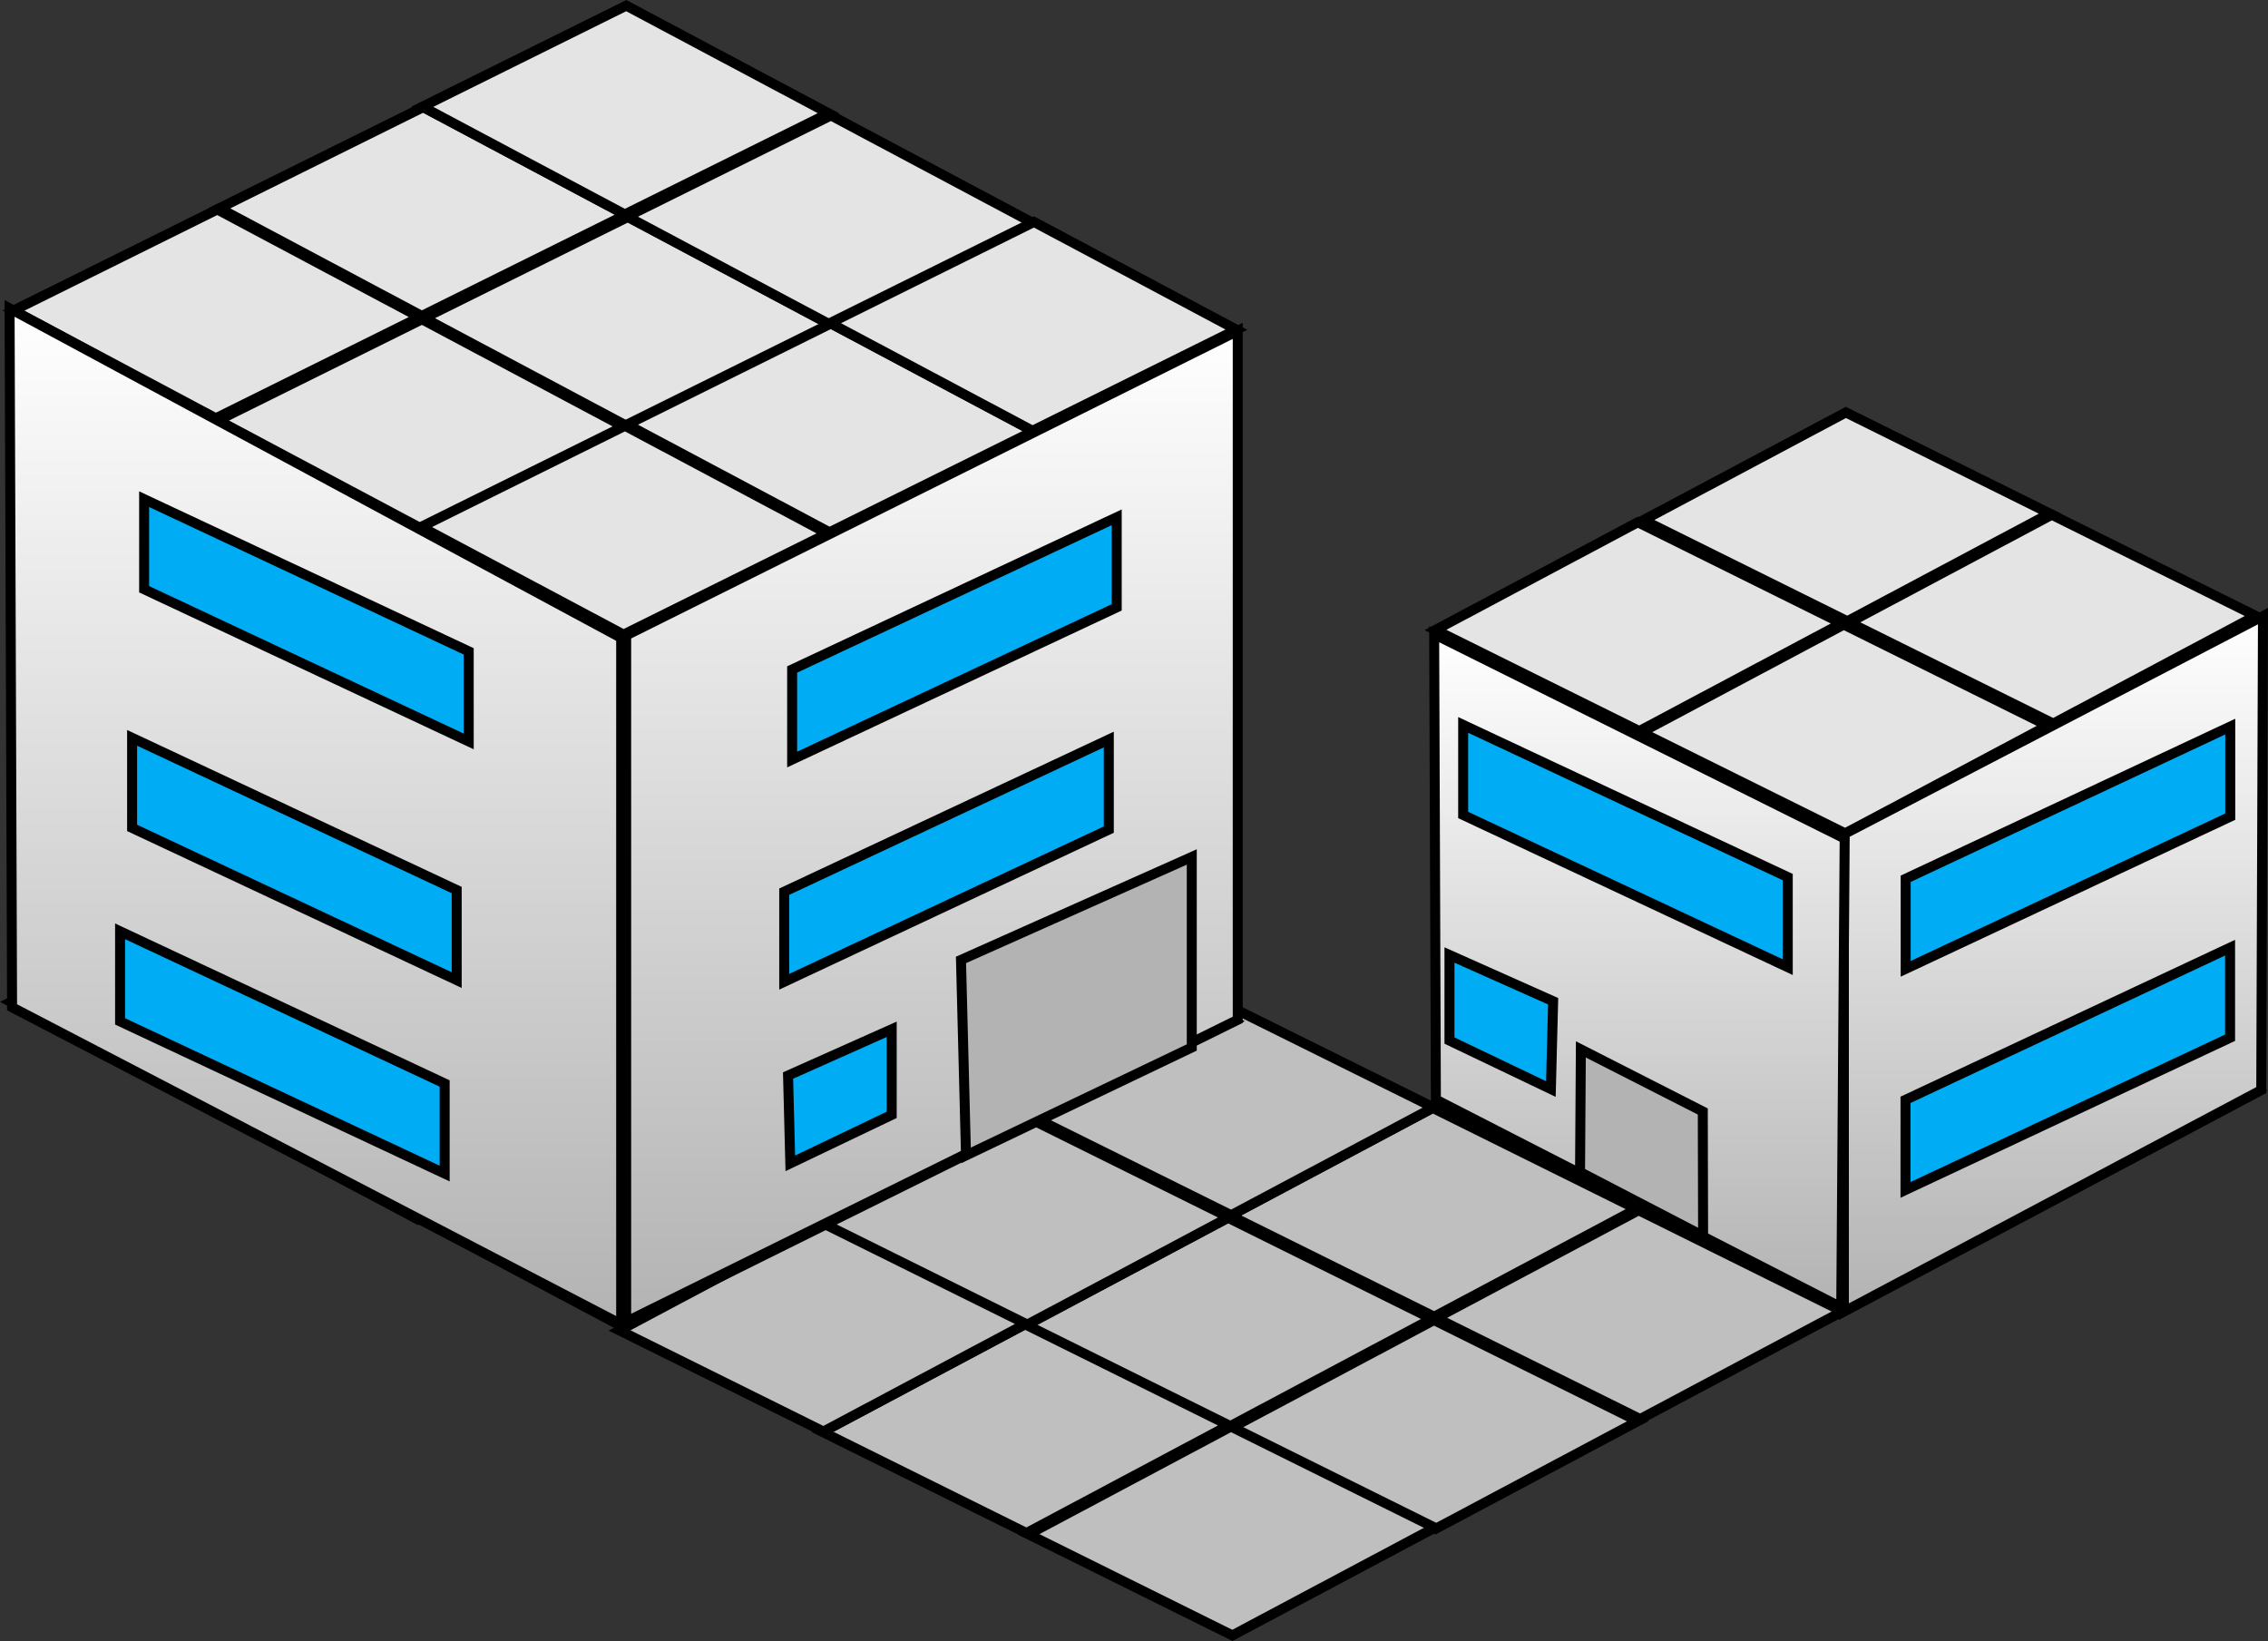 <svg version="1.1" xmlns="http://www.w3.org/2000/svg" xmlns:xlink="http://www.w3.org/1999/xlink" width="454.274" height="328.713" viewBox="0,0,454.274,328.713"><rect x="0" y="0" width="454.274" height="328.713" fill="#333333" stroke="none"/><defs><linearGradient x1="423.703" y1="139.051" x2="423.703" y2="278.384" gradientUnits="userSpaceOnUse" id="color-1"><stop offset="0" stop-color="#ffffff"/><stop offset="1" stop-color="#b3b3b3"/></linearGradient><linearGradient x1="340.779" y1="142.674" x2="340.779" y2="277.536" gradientUnits="userSpaceOnUse" id="color-2"><stop offset="0" stop-color="#ffffff"/><stop offset="1" stop-color="#b3b3b3"/></linearGradient><linearGradient x1="75.575" y1="77.415" x2="75.575" y2="280.915" gradientUnits="userSpaceOnUse" id="color-3"><stop offset="0" stop-color="#ffffff"/><stop offset="1" stop-color="#b3b3b3"/></linearGradient><linearGradient x1="199.075" y1="81.915" x2="199.075" y2="280.415" gradientUnits="userSpaceOnUse" id="color-4"><stop offset="0" stop-color="#ffffff"/><stop offset="1" stop-color="#b3b3b3"/></linearGradient></defs><g transform="translate(-12.407,-15.643)"><g data-paper-data="{&quot;isPaintingLayer&quot;:true}" fill-rule="nonzero" stroke="#000000" stroke-width="2" stroke-linecap="butt" stroke-linejoin="miter" stroke-miterlimit="10" stroke-dasharray="" stroke-dashoffset="0" style="mix-blend-mode: normal"><g data-paper-data="{&quot;index&quot;:null}" fill="#bfbfbf"><g><path d="M299.919,321.899l-40.835,-20.251l40.541,-21.578l40.835,20.251z" data-paper-data="{&quot;index&quot;:null}"/><path d="M258.669,301.399l-40.835,-20.251l40.541,-21.578l40.835,20.251z" data-paper-data="{&quot;index&quot;:null}"/><path d="M218.003,281.066l-40.835,-20.251l40.541,-21.578l40.835,20.251z" data-paper-data="{&quot;index&quot;:null}"/></g><g><path d="M340.919,299.899l-40.835,-20.251l40.541,-21.578l40.835,20.251z" data-paper-data="{&quot;index&quot;:null}"/><path d="M299.669,279.399l-40.835,-20.251l40.541,-21.578l40.835,20.251z" data-paper-data="{&quot;index&quot;:null}"/><path d="M259.003,259.066l-40.835,-20.251l40.541,-21.578l40.835,20.251z" data-paper-data="{&quot;index&quot;:null}"/></g><g><path d="M259.253,343.232l-40.835,-20.251l40.541,-21.578l40.835,20.251z" data-paper-data="{&quot;index&quot;:null}"/><path d="M218.003,322.732l-40.835,-20.251l40.541,-21.578l40.835,20.251z" data-paper-data="{&quot;index&quot;:null}"/><path d="M177.336,302.399l-40.835,-20.251l40.541,-21.578l40.835,20.251z" data-paper-data="{&quot;index&quot;:null}"/></g></g><g data-paper-data="{&quot;index&quot;:null}"><g fill="none"><g><path d="M423.852,255.698l-40.835,-20.251l40.541,-21.578l40.835,20.251z" data-paper-data="{&quot;index&quot;:null}"/><path d="M382.602,235.198l-40.835,-20.251l40.541,-21.578l40.835,20.251z" data-paper-data="{&quot;index&quot;:null}"/></g><g><path d="M382.186,277.698l-40.835,-20.251l40.541,-21.578l40.835,20.251z" data-paper-data="{&quot;index&quot;:null}"/><path d="M340.936,257.198l-40.835,-20.251l40.541,-21.578l40.835,20.251z" data-paper-data="{&quot;index&quot;:null}"/></g></g><g fill="#e4e4e4"><g><path d="M423.669,160.584l-40.835,-20.251l40.541,-21.578l40.835,20.251z" data-paper-data="{&quot;index&quot;:null}"/><path d="M382.419,140.084l-40.835,-20.251l40.541,-21.578l40.835,20.251z" data-paper-data="{&quot;index&quot;:null}"/></g><g><path d="M382.002,182.584l-40.835,-20.251l40.541,-21.578l40.835,20.251z" data-paper-data="{&quot;index&quot;:null}"/><path d="M340.752,162.084l-40.835,-20.251l40.541,-21.578l40.835,20.251z" data-paper-data="{&quot;index&quot;:null}"/></g></g><path d="M381.731,278.384v-95.642l83.944,-43.692l-0.344,94.953z" fill="url(#color-1)"/><path d="M300.011,235.908l-0.344,-93.233l82.224,40.94l-0.688,93.921z" data-paper-data="{&quot;index&quot;:null}" fill="url(#color-2)"/></g><path d="M305.476,178.894v-18.042l65.013,30.485v18.042z" data-paper-data="{&quot;index&quot;:null}" fill="#00acf3"/><path d="M394.108,209.713v-18.042l65.013,-30.485v18.042z" data-paper-data="{&quot;index&quot;:null}" fill="#00acf3"/><path d="M328.883,250.417l0.167,-24.568l24.423,12.439l0.06,24.934z" data-paper-data="{&quot;index&quot;:null}" fill="#b3b3b3"/><path d="M302.733,224.08v-17.139l20.764,9.263l-0.452,17.59z" data-paper-data="{&quot;index&quot;:null}" fill="#00acf3"/><path d="M394.074,253.996v-18.042l65.013,-30.485v18.042z" data-paper-data="{&quot;index&quot;:null}" fill="#00acf3"/><g><g fill="none"><g><path d="M55.595,238.352l40.835,-20.251l40.541,21.578l-40.835,20.251z" data-paper-data="{&quot;index&quot;:null}"/><path d="M96.845,217.852l40.835,-20.251l40.541,21.578l-40.835,20.251z" data-paper-data="{&quot;index&quot;:null}"/><path d="M137.511,197.519l40.835,-20.251l40.541,21.578l-40.835,20.251z" data-paper-data="{&quot;index&quot;:null}"/></g><g><path d="M14.595,216.352l40.835,-20.251l40.541,21.578l-40.835,20.251z" data-paper-data="{&quot;index&quot;:null}"/><path d="M55.845,195.852l40.835,-20.251l40.541,21.578l-40.835,20.251z" data-paper-data="{&quot;index&quot;:null}"/><path d="M96.511,175.519l40.835,-20.251l40.541,21.578l-40.835,20.251z" data-paper-data="{&quot;index&quot;:null}"/></g><g><path d="M96.261,259.685l40.835,-20.251l40.541,21.578l-40.835,20.251z" data-paper-data="{&quot;index&quot;:null}"/><path d="M137.511,239.185l40.835,-20.251l40.541,21.578l-40.835,20.251z" data-paper-data="{&quot;index&quot;:null}"/><path d="M178.178,218.852l40.835,-20.251l40.541,21.578l-40.835,20.251z" data-paper-data="{&quot;index&quot;:null}"/></g></g><g fill="#e4e4e4"><g><path d="M56.095,99.852l40.835,-20.251l40.541,21.578l-40.835,20.251z" data-paper-data="{&quot;index&quot;:null}"/><path d="M97.345,79.352l40.835,-20.251l40.541,21.578l-40.835,20.251z" data-paper-data="{&quot;index&quot;:null}"/><path d="M138.011,59.019l40.835,-20.251l40.541,21.578l-40.835,20.251z" data-paper-data="{&quot;index&quot;:null}"/></g><g><path d="M15.095,77.852l40.835,-20.251l40.541,21.578l-40.835,20.251z" data-paper-data="{&quot;index&quot;:null}"/><path d="M56.345,57.352l40.835,-20.251l40.541,21.578l-40.835,20.251z" data-paper-data="{&quot;index&quot;:null}"/><path d="M97.011,37.019l40.835,-20.251l40.541,21.578l-40.835,20.251z" data-paper-data="{&quot;index&quot;:null}"/></g><g><path d="M96.761,121.185l40.835,-20.251l40.541,21.578l-40.835,20.251z" data-paper-data="{&quot;index&quot;:null}"/><path d="M138.011,100.685l40.835,-20.251l40.541,21.578l-40.835,20.251z" data-paper-data="{&quot;index&quot;:null}"/><path d="M178.678,80.352l40.835,-20.251l40.541,21.578l-40.835,20.251z" data-paper-data="{&quot;index&quot;:null}"/></g></g><path d="M14.825,217.415l-0.5,-140l122.5,66v137.5z" fill="url(#color-3)"/><path d="M137.825,280.415v-137.5l122.5,-61v138z" data-paper-data="{&quot;index&quot;:null}" fill="url(#color-4)"/></g><path d="M41.277,133.677v-18.042l65.013,30.485v18.042z" data-paper-data="{&quot;index&quot;:null}" fill="#00acf3"/><path d="M38.868,181.485v-18.042l65.013,30.485v18.042z" data-paper-data="{&quot;index&quot;:null}" fill="#00acf3"/><path d="M36.459,220.238v-18.042l65.013,30.485v18.042z" data-paper-data="{&quot;index&quot;:null}" fill="#00acf3"/><path d="M171.071,167.789v-18.042l65.013,-30.485v18.042z" data-paper-data="{&quot;index&quot;:null}" fill="#00acf3"/><path d="M169.485,212.304v-18.042l65.013,-30.485v18.042z" data-paper-data="{&quot;index&quot;:null}" fill="#00acf3"/><path d="M170.704,248.674l-0.452,-17.59l20.764,-9.263v17.139z" data-paper-data="{&quot;index&quot;:null}" fill="#00acf3"/><path d="M205.895,247.088l-1.005,-39.161l46.226,-20.622v38.156z" data-paper-data="{&quot;index&quot;:null}" fill="#b3b3b3"/></g></g></svg>